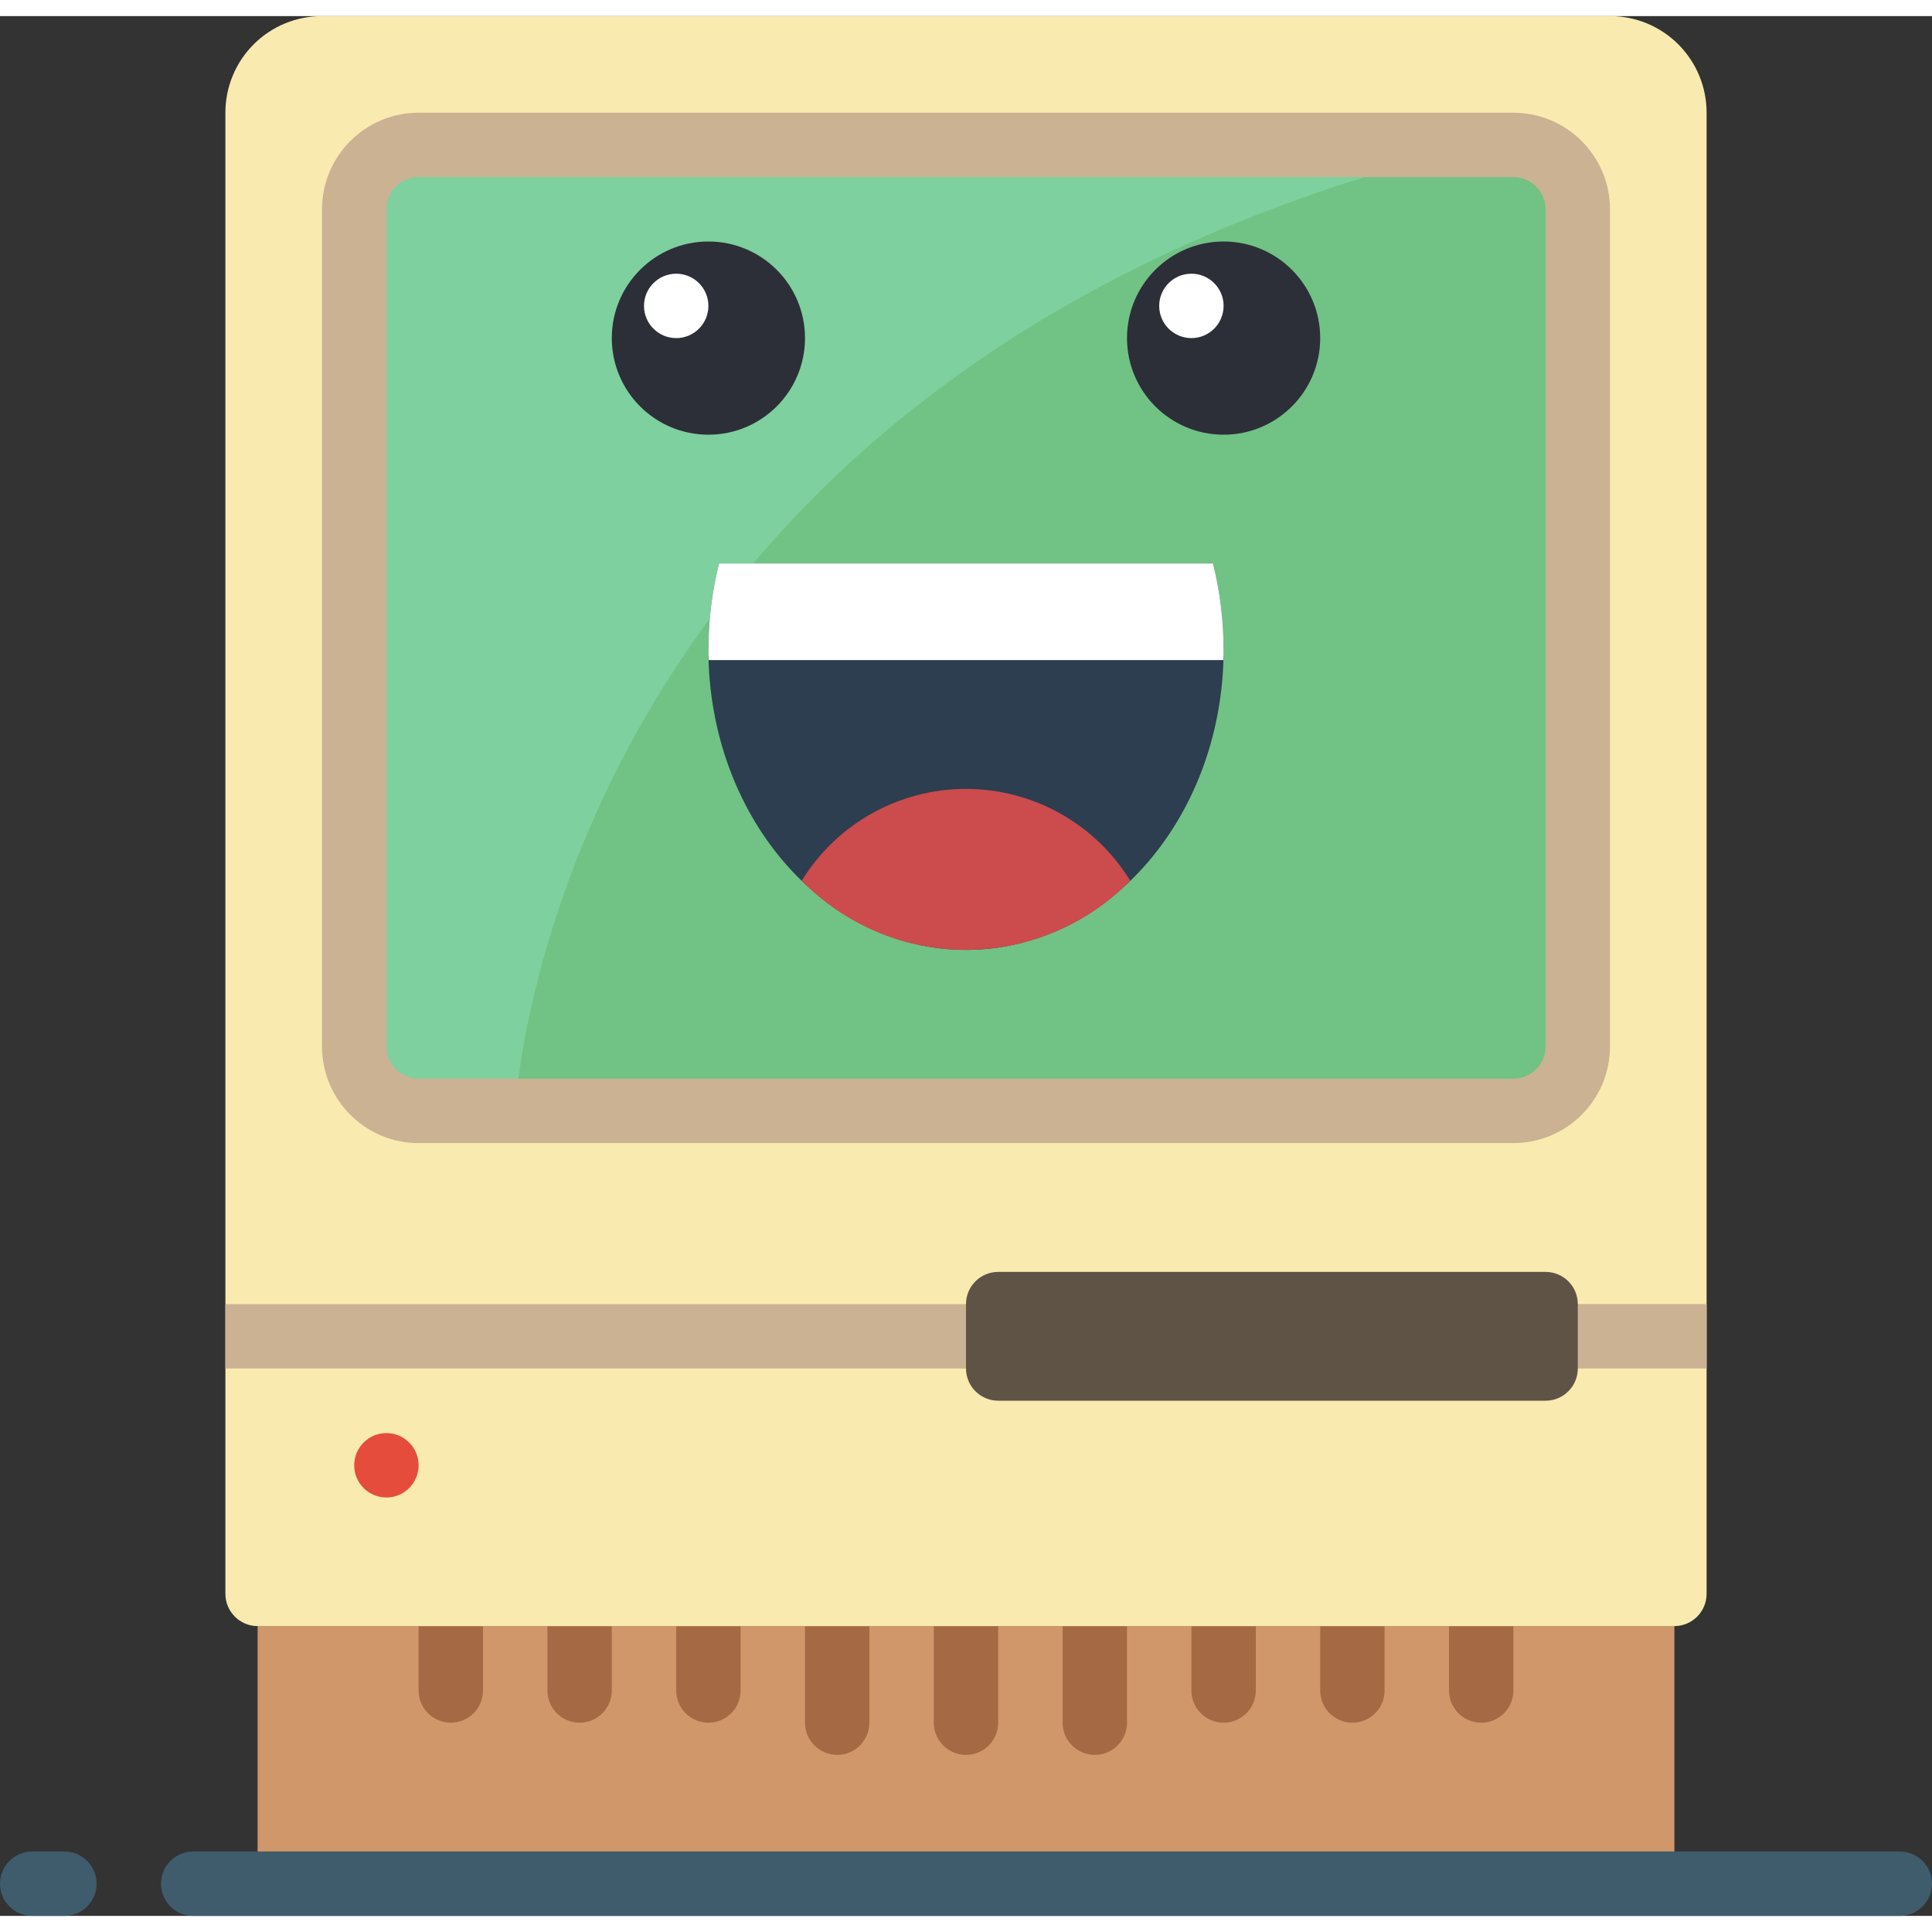 <svg id="Capa_1" enable-background="new 0 0 60 59" height="512" viewBox="0 0 60 59" width="512" xmlns="http://www.w3.org/2000/svg"><rect x="0" y="0" width="60" height="59" fill="#333333" stroke="none"/><path id="Shape" d="m8 50h44v7c0 .552-.448 1-1 1h-42c-.552 0-1-.448-1-1z" fill="#cf976a"/><g fill="#a56a43"><path id="Shape_1_" d="m22 53c-.552 0-1-.448-1-1v-2c0-.552.448-1 1-1s1 .448 1 1v2c0 .552-.448 1-1 1z"/><path id="Shape_2_" d="m18 53c-.552 0-1-.448-1-1v-2c0-.552.448-1 1-1s1 .448 1 1v2c0 .552-.448 1-1 1z"/><path id="Shape_3_" d="m14 53c-.552 0-1-.448-1-1v-2c0-.552.448-1 1-1s1 .448 1 1v2c0 .552-.448 1-1 1z"/><path id="Shape_4_" d="m26 54c-.552 0-1-.448-1-1v-3c0-.552.448-1 1-1s1 .448 1 1v3c0 .552-.448 1-1 1z"/><path id="Shape_5_" d="m38 53c-.552 0-1-.448-1-1v-2c0-.552.448-1 1-1s1 .448 1 1v2c0 .552-.448 1-1 1z"/><path id="Shape_6_" d="m42 53c-.552 0-1-.448-1-1v-2c0-.552.448-1 1-1s1 .448 1 1v2c0 .552-.448 1-1 1z"/><path id="Shape_7_" d="m46 53c-.552 0-1-.448-1-1v-2c0-.552.448-1 1-1s1 .448 1 1v2c0 .552-.448 1-1 1z"/><path id="Shape_8_" d="m34 54c-.552 0-1-.448-1-1v-3c0-.552.448-1 1-1s1 .448 1 1v3c0 .552-.448 1-1 1z"/><path id="Shape_9_" d="m30 54c-.552 0-1-.448-1-1v-3c0-.552.448-1 1-1s1 .448 1 1v3c0 .552-.448 1-1 1z"/></g><path id="Shape_10_" d="m53 3v46c-.002.552-.448.998-1 1h-44c-.552-.002-.998-.448-1-1v-46c-.001-.796.315-1.56.878-2.123s1.326-.878 2.122-.877h40c.796-.001 1.56.315 2.122.878s.879 1.326.878 2.122z" fill="#f9eab0"/><path id="Rectangle-path" d="m13 4h34c1.105 0 2 .895 2 2v26c0 1.105-.895 2-2 2h-34c-1.105 0-2-.895-2-2v-26c0-1.105.895-2 2-2z" fill="#71c285"/><path id="Shape_11_" d="m46 4c-29 7-30 30-30 30h-3c-1.103-.003-1.997-.897-2-2v-26c.003-1.103.897-1.997 2-2z" fill="#7ed09e"/><path id="Shape_13_" d="m31 41c-.002.552-.448.998-1 1h-23v-2h23c.552.002.998.448 1 1z" fill="#cbb292"/><path id="Shape_14_" d="m53 40v2h-4c-.552 0-1-.448-1-1s.448-1 1-1z" fill="#cbb292"/><path id="Shape_15_" d="m2 59h-1c-.552 0-1-.448-1-1s.448-1 1-1h1c.552 0 1 .448 1 1s-.448 1-1 1z" fill="#3f5c6c"/><path id="Shape_16_" d="m59 59h-53c-.552 0-1-.448-1-1s.448-1 1-1h53c.552 0 1 .448 1 1s-.448 1-1 1z" fill="#3f5c6c"/><circle id="Oval" cx="22" cy="10" fill="#2c2f38" r="3"/><circle id="Oval_1_" cx="21" cy="9" fill="#fff" r="1"/><circle id="Oval_2_" cx="38" cy="10" fill="#2c2f38" r="3"/><circle id="Oval_3_" cx="37" cy="9" fill="#fff" r="1"/><path id="Rectangle-path_1_" d="m31 39h17c.552 0 1 .448 1 1v2c0 .552-.448 1-1 1h-17c-.552 0-1-.448-1-1v-2c0-.552.448-1 1-1z" fill="#5f5346"/><path id="Shape_17_" d="m38 19.667c0 5.16-3.587 9.333-8 9.333s-8-4.173-8-9.333c0-.899.112-1.795.333-2.667h15.333c.222.872.334 1.767.334 2.667z" fill="#2c3e50"/><path id="Shape_18_" d="m35.1 26.85c-1.341 1.375-3.18 2.15-5.1 2.15s-3.759-.775-5.1-2.15c1.09-1.771 3.02-2.85 5.1-2.85s4.01 1.079 5.1 2.85z" fill="#cc4b4c"/><path id="Shape_19_" d="m38 19.67c0 .11 0 .22-.01.33h-15.98c-.01-.11-.01-.22-.01-.33 0-.9.111-1.797.33-2.67h15.34c.219.873.33 1.77.33 2.67z" fill="#fff"/><path id="Shape_20_" d="m47 35h-34c-1.656-.002-2.998-1.344-3-3v-26c.002-1.656 1.344-2.998 3-3h34c1.656.002 2.998 1.344 3 3v26c-.002 1.656-1.344 2.998-3 3zm-34-30c-.552 0-1 .448-1 1v26c0 .552.448 1 1 1h34c.552 0 1-.448 1-1v-26c0-.552-.448-1-1-1z" fill="#cbb292"/><circle cx="12" cy="45.006" fill="#e64c3c" r="1"/></svg>